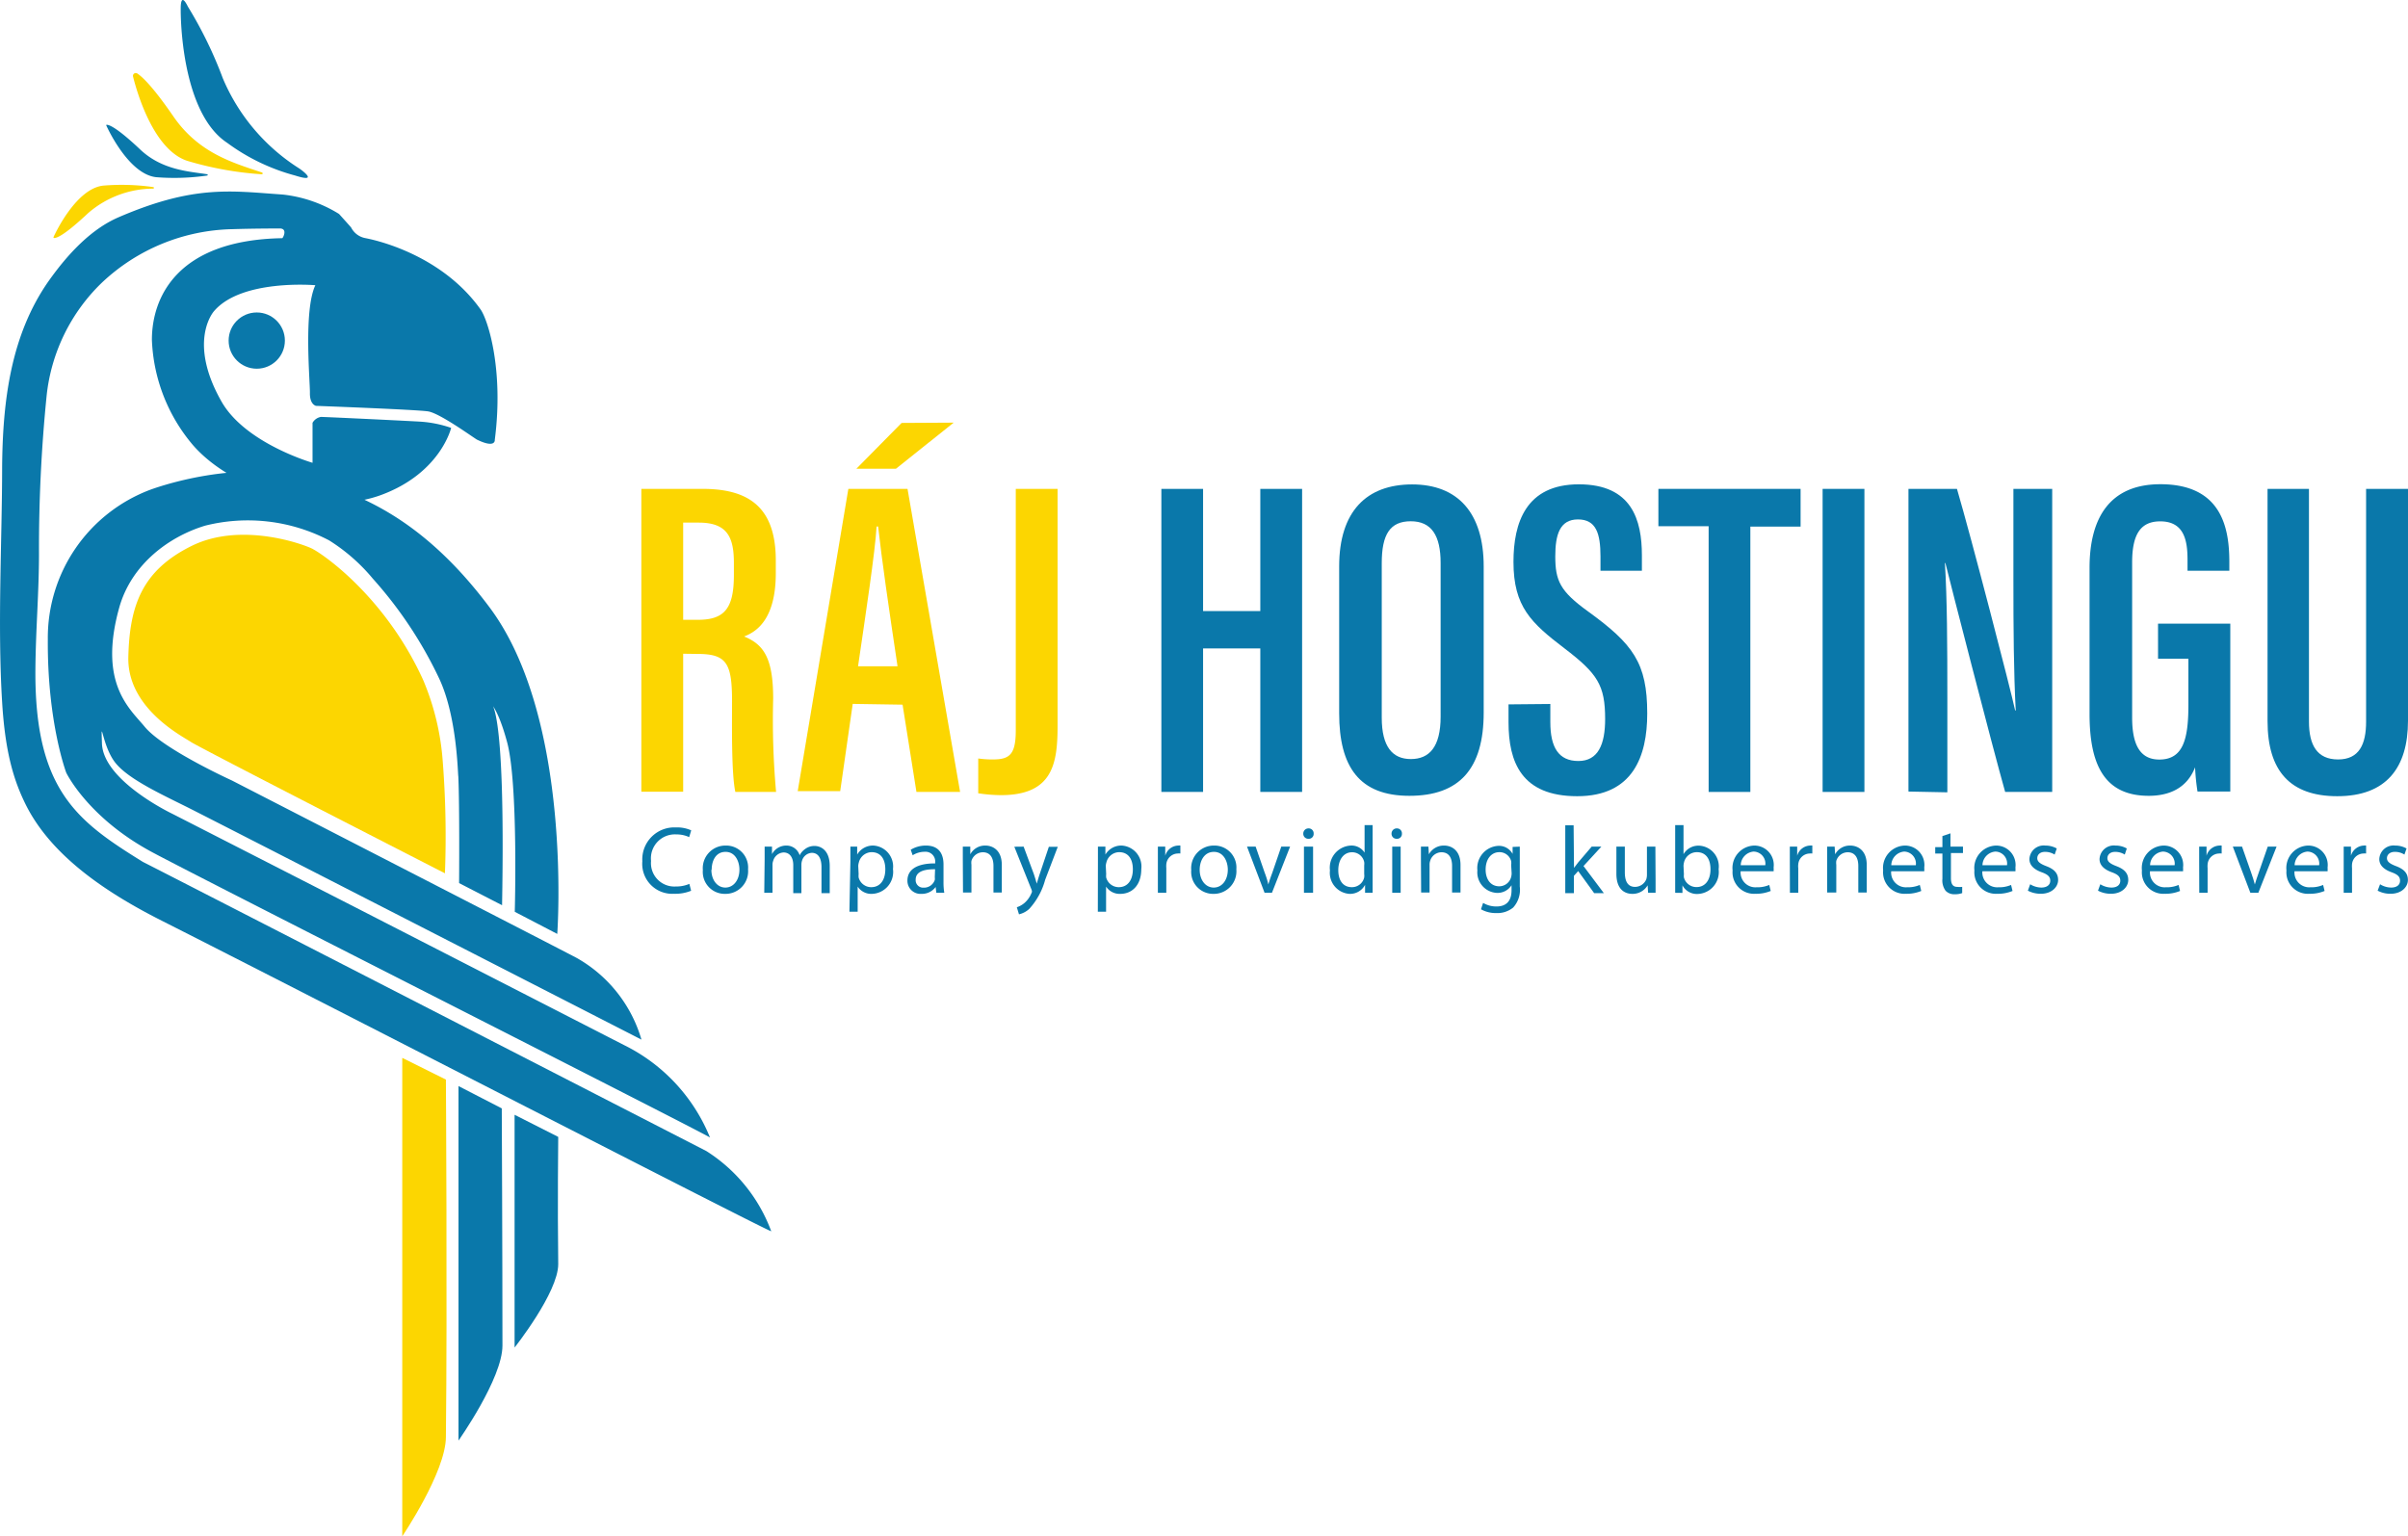 <svg id="Layer_1" data-name="Layer 1" xmlns="http://www.w3.org/2000/svg" viewBox="0 0 248.25 158.41"><defs><style>.cls-1{fill:#0a78aa;}.cls-2{fill:#fcd601;}</style></defs><path class="cls-1" d="M92.88,164.44a4.28,4.28,0,0,1-1.76.31,3.09,3.09,0,0,1-3.27-3.35,3.3,3.3,0,0,1,3.46-3.49,3.54,3.54,0,0,1,1.58.3l-.21.7a3.11,3.11,0,0,0-1.34-.28,2.47,2.47,0,0,0-2.59,2.74A2.41,2.41,0,0,0,91.3,164a3.42,3.42,0,0,0,1.4-.27Z" transform="translate(-21.63 -72.59)"/><path class="cls-1" d="M98.75,162.23a2.33,2.33,0,0,1-2.38,2.53,2.26,2.26,0,0,1-2.28-2.45,2.33,2.33,0,0,1,2.36-2.53A2.26,2.26,0,0,1,98.75,162.23Zm-3.78.05c0,1.05.6,1.83,1.44,1.83s1.45-.77,1.45-1.85c0-.8-.4-1.83-1.43-1.83S95,161.38,95,162.28Z" transform="translate(-21.63 -72.59)"/><path class="cls-1" d="M100.46,161.18c0-.49,0-.9,0-1.29h.76l0,.77h0a1.66,1.66,0,0,1,1.5-.88,1.42,1.42,0,0,1,1.35,1h0a1.72,1.72,0,0,1,.53-.62,1.59,1.59,0,0,1,1-.34c.63,0,1.57.42,1.57,2.07v2.8h-.85V162c0-.92-.34-1.47-1-1.47a1.11,1.11,0,0,0-1,.79,1.38,1.38,0,0,0-.07.43v2.94h-.84V161.8c0-.76-.34-1.31-1-1.31a1.18,1.18,0,0,0-1.07.87,1.12,1.12,0,0,0-.07.42v2.87h-.85Z" transform="translate(-21.63 -72.59)"/><path class="cls-1" d="M109.3,161.45c0-.61,0-1.11,0-1.56H110l0,.82h0a1.87,1.87,0,0,1,1.69-.93,2.16,2.16,0,0,1,2,2.42,2.26,2.26,0,0,1-2.17,2.56,1.67,1.67,0,0,1-1.47-.75h0v2.59h-.85Zm.85,1.27a2,2,0,0,0,0,.35,1.34,1.34,0,0,0,1.3,1c.92,0,1.45-.74,1.45-1.84s-.5-1.77-1.42-1.77a1.38,1.38,0,0,0-1.31,1.07,1.43,1.43,0,0,0-.06.36Z" transform="translate(-21.63 -72.59)"/><path class="cls-1" d="M118.16,164.65l-.07-.6h0a1.76,1.76,0,0,1-1.46.71,1.35,1.35,0,0,1-1.45-1.37c0-1.15,1-1.78,2.86-1.77v-.1a1,1,0,0,0-1.08-1.1,2.34,2.34,0,0,0-1.24.36l-.2-.57a3,3,0,0,1,1.57-.43c1.45,0,1.81,1,1.81,1.95v1.78a6.5,6.5,0,0,0,.08,1.14Zm-.13-2.43c-.94,0-2,.15-2,1.08a.77.77,0,0,0,.82.82,1.17,1.17,0,0,0,1.15-.79.92.92,0,0,0,0-.28Z" transform="translate(-21.63 -72.59)"/><path class="cls-1" d="M120.89,161.18c0-.49,0-.9,0-1.29h.77l0,.79h0a1.72,1.72,0,0,1,1.57-.9c.66,0,1.68.4,1.68,2v2.84h-.86v-2.74c0-.77-.29-1.41-1.1-1.41a1.24,1.24,0,0,0-1.17.89,1.5,1.5,0,0,0,0,.4v2.86h-.87Z" transform="translate(-21.63 -72.59)"/><path class="cls-1" d="M127.16,159.89l1.05,2.82c.1.31.22.68.3,1h0c.09-.29.19-.65.31-1l.94-2.8h.92l-1.3,3.4a7.25,7.25,0,0,1-1.64,3,2.35,2.35,0,0,1-1.06.56l-.22-.73a2.33,2.33,0,0,0,.76-.42,2.61,2.61,0,0,0,.73-1,.59.59,0,0,0,.07-.2.77.77,0,0,0-.06-.23l-1.76-4.39Z" transform="translate(-21.63 -72.59)"/><path class="cls-1" d="M134.82,161.45c0-.61,0-1.11,0-1.56h.77l0,.82h0a1.89,1.89,0,0,1,1.7-.93,2.16,2.16,0,0,1,2,2.42c0,1.72-1,2.56-2.16,2.56a1.67,1.67,0,0,1-1.47-.75h0v2.59h-.85Zm.85,1.27a2,2,0,0,0,0,.35,1.34,1.34,0,0,0,1.3,1c.92,0,1.45-.74,1.45-1.84s-.5-1.77-1.42-1.77a1.38,1.38,0,0,0-1.31,1.07,1.43,1.43,0,0,0-.06.36Z" transform="translate(-21.63 -72.59)"/><path class="cls-1" d="M141,161.38c0-.56,0-1,0-1.49h.76l0,.94h0a1.43,1.43,0,0,1,1.32-1.05.93.93,0,0,1,.24,0v.82a1.23,1.23,0,0,0-.29,0,1.21,1.21,0,0,0-1.16,1.11,2.46,2.46,0,0,0,0,.4v2.54H141Z" transform="translate(-21.63 -72.59)"/><path class="cls-1" d="M149.09,162.23a2.33,2.33,0,0,1-2.37,2.53,2.26,2.26,0,0,1-2.28-2.45,2.33,2.33,0,0,1,2.36-2.53A2.26,2.26,0,0,1,149.09,162.23Zm-3.78.05c0,1.05.6,1.83,1.45,1.83s1.45-.77,1.45-1.85c0-.8-.41-1.83-1.43-1.83S145.31,161.38,145.31,162.28Z" transform="translate(-21.63 -72.59)"/><path class="cls-1" d="M151.08,159.89l.93,2.68a9.4,9.4,0,0,1,.38,1.22h0c.11-.4.25-.79.41-1.22l.92-2.68h.91l-1.87,4.76H152l-1.81-4.76Z" transform="translate(-21.63 -72.59)"/><path class="cls-1" d="M157.06,158.55a.5.5,0,0,1-.55.53.51.51,0,0,1-.52-.53.53.53,0,0,1,.54-.54A.51.51,0,0,1,157.06,158.55Zm-1,6.1v-4.76H157v4.76Z" transform="translate(-21.63 -72.59)"/><path class="cls-1" d="M163.14,157.67v5.75c0,.43,0,.91,0,1.23h-.78l0-.82h0a1.75,1.75,0,0,1-1.62.93,2.17,2.17,0,0,1-2-2.42,2.28,2.28,0,0,1,2.14-2.56,1.59,1.59,0,0,1,1.43.73h0v-2.84Zm-.87,4.16a1.42,1.42,0,0,0,0-.36,1.27,1.27,0,0,0-1.25-1c-.89,0-1.42.79-1.42,1.84s.47,1.76,1.4,1.76a1.29,1.29,0,0,0,1.27-1,1.5,1.5,0,0,0,0-.37Z" transform="translate(-21.63 -72.59)"/><path class="cls-1" d="M166.16,158.55a.5.5,0,0,1-.55.53.51.51,0,0,1-.52-.53.53.53,0,0,1,.54-.54A.51.51,0,0,1,166.16,158.55Zm-1,6.1v-4.76h.87v4.76Z" transform="translate(-21.63 -72.59)"/><path class="cls-1" d="M168.12,161.18c0-.49,0-.9,0-1.29h.77l.05.79h0a1.75,1.75,0,0,1,1.58-.9c.66,0,1.68.4,1.68,2v2.84h-.87v-2.74c0-.77-.28-1.41-1.1-1.41a1.23,1.23,0,0,0-1.16.89,1.16,1.16,0,0,0-.06.4v2.86h-.87Z" transform="translate(-21.63 -72.59)"/><path class="cls-1" d="M178.31,159.89c0,.34,0,.73,0,1.31V164a2.73,2.73,0,0,1-.68,2.17,2.57,2.57,0,0,1-1.74.57,3.11,3.11,0,0,1-1.58-.39l.22-.66a2.62,2.62,0,0,0,1.39.37c.89,0,1.54-.46,1.54-1.66v-.53h0a1.71,1.71,0,0,1-1.52.79,2.12,2.12,0,0,1-2-2.32,2.29,2.29,0,0,1,2.14-2.53,1.6,1.6,0,0,1,1.49.83h0l0-.72Zm-.89,1.88a1.15,1.15,0,0,0,0-.39,1.24,1.24,0,0,0-1.21-.92c-.83,0-1.42.7-1.42,1.8,0,.94.47,1.72,1.41,1.72a1.27,1.27,0,0,0,1.2-.89,1.51,1.51,0,0,0,.07-.46Z" transform="translate(-21.63 -72.59)"/><path class="cls-1" d="M183.9,162.08h0c.12-.17.29-.38.42-.55l1.4-1.64h1l-1.84,2,2.1,2.8h-1l-1.65-2.28-.44.49v1.79H183v-7h.86Z" transform="translate(-21.63 -72.59)"/><path class="cls-1" d="M192.31,163.36c0,.49,0,.92,0,1.29h-.77l-.05-.77h0a1.79,1.79,0,0,1-1.57.88c-.75,0-1.65-.41-1.65-2.08v-2.79h.87v2.64c0,.9.28,1.51,1.06,1.51a1.26,1.26,0,0,0,1.15-.78,1.57,1.57,0,0,0,.07-.45v-2.92h.87Z" transform="translate(-21.63 -72.59)"/><path class="cls-1" d="M194.33,164.65c0-.32,0-.8,0-1.23v-5.75h.86v3h0a1.77,1.77,0,0,1,1.62-.88,2.14,2.14,0,0,1,2,2.43,2.26,2.26,0,0,1-2.14,2.55,1.68,1.68,0,0,1-1.59-.89h0l0,.78Zm.9-1.91a1.65,1.65,0,0,0,0,.32,1.33,1.33,0,0,0,1.3,1c.9,0,1.44-.73,1.44-1.83s-.49-1.77-1.41-1.77a1.36,1.36,0,0,0-1.32,1.06,1.73,1.73,0,0,0-.05.36Z" transform="translate(-21.63 -72.59)"/><path class="cls-1" d="M201.08,162.43a1.52,1.52,0,0,0,1.63,1.65,3.1,3.1,0,0,0,1.32-.24l.15.62a3.88,3.88,0,0,1-1.59.29,2.21,2.21,0,0,1-2.34-2.4,2.31,2.31,0,0,1,2.23-2.57,2,2,0,0,1,2,2.25,3.29,3.29,0,0,1,0,.4Zm2.54-.62a1.24,1.24,0,0,0-1.2-1.41,1.44,1.44,0,0,0-1.33,1.41Z" transform="translate(-21.63 -72.59)"/><path class="cls-1" d="M206.15,161.38c0-.56,0-1,0-1.49h.76l0,.94h0a1.43,1.43,0,0,1,1.32-1.05.93.93,0,0,1,.24,0v.82a1.29,1.29,0,0,0-.29,0,1.21,1.21,0,0,0-1.16,1.11,1.7,1.7,0,0,0,0,.4v2.54h-.86Z" transform="translate(-21.63 -72.59)"/><path class="cls-1" d="M210,161.18c0-.49,0-.9,0-1.29h.77l.05.79h0a1.72,1.72,0,0,1,1.57-.9c.66,0,1.69.4,1.69,2v2.84h-.87v-2.74c0-.77-.29-1.41-1.1-1.41a1.24,1.24,0,0,0-1.17.89,1.5,1.5,0,0,0,0,.4v2.86H210Z" transform="translate(-21.63 -72.59)"/><path class="cls-1" d="M216.6,162.43a1.52,1.52,0,0,0,1.63,1.65,3.1,3.1,0,0,0,1.32-.24l.15.62a3.86,3.86,0,0,1-1.58.29,2.21,2.21,0,0,1-2.35-2.4,2.31,2.31,0,0,1,2.24-2.57,2,2,0,0,1,2,2.25,3.29,3.29,0,0,1,0,.4Zm2.54-.62a1.24,1.24,0,0,0-1.2-1.41,1.44,1.44,0,0,0-1.33,1.41Z" transform="translate(-21.63 -72.59)"/><path class="cls-1" d="M222.71,158.52v1.37H224v.66h-1.24v2.57c0,.59.17.92.65.92a2.69,2.69,0,0,0,.51,0l0,.64a2.13,2.13,0,0,1-.77.12,1.23,1.23,0,0,1-.94-.36,1.8,1.8,0,0,1-.33-1.24v-2.6h-.74v-.66h.74v-1.14Z" transform="translate(-21.63 -72.59)"/><path class="cls-1" d="M226,162.43a1.53,1.53,0,0,0,1.64,1.65,3.13,3.13,0,0,0,1.32-.24l.15.62a3.88,3.88,0,0,1-1.59.29,2.21,2.21,0,0,1-2.34-2.4,2.31,2.31,0,0,1,2.23-2.57,2,2,0,0,1,2,2.25,3.29,3.29,0,0,1,0,.4Zm2.54-.62a1.23,1.23,0,0,0-1.2-1.41,1.44,1.44,0,0,0-1.33,1.41Z" transform="translate(-21.63 -72.59)"/><path class="cls-1" d="M230.93,163.77a2.26,2.26,0,0,0,1.14.34c.63,0,.93-.31.93-.71s-.25-.64-.89-.87c-.86-.31-1.26-.78-1.26-1.35a1.47,1.47,0,0,1,1.64-1.4,2.37,2.37,0,0,1,1.18.3l-.22.63a1.84,1.84,0,0,0-1-.28c-.51,0-.79.3-.79.65s.28.57.9.81c.83.31,1.25.73,1.25,1.44s-.65,1.42-1.78,1.42a2.82,2.82,0,0,1-1.34-.32Z" transform="translate(-21.63 -72.59)"/><path class="cls-1" d="M238.16,163.77a2.23,2.23,0,0,0,1.14.34c.63,0,.92-.31.92-.71s-.24-.64-.88-.87c-.86-.31-1.26-.78-1.26-1.35a1.47,1.47,0,0,1,1.64-1.4,2.3,2.3,0,0,1,1.17.3l-.21.63a1.84,1.84,0,0,0-1-.28c-.51,0-.79.3-.79.65s.28.57.9.81c.83.31,1.25.73,1.25,1.44s-.65,1.42-1.78,1.42a2.82,2.82,0,0,1-1.34-.32Z" transform="translate(-21.63 -72.59)"/><path class="cls-1" d="M243.28,162.43a1.52,1.52,0,0,0,1.63,1.65,3.1,3.1,0,0,0,1.32-.24l.15.62a3.88,3.88,0,0,1-1.59.29,2.21,2.21,0,0,1-2.34-2.4,2.31,2.31,0,0,1,2.24-2.57,2,2,0,0,1,2,2.25,3.74,3.74,0,0,1,0,.4Zm2.54-.62a1.24,1.24,0,0,0-1.2-1.41,1.44,1.44,0,0,0-1.33,1.41Z" transform="translate(-21.63 -72.59)"/><path class="cls-1" d="M248.35,161.38c0-.56,0-1,0-1.49h.76l0,.94h0a1.43,1.43,0,0,1,1.32-1.05.88.88,0,0,1,.24,0v.82a1.23,1.23,0,0,0-.29,0,1.21,1.21,0,0,0-1.16,1.11,2.46,2.46,0,0,0,0,.4v2.54h-.86Z" transform="translate(-21.63 -72.59)"/><path class="cls-1" d="M252.77,159.89l.94,2.68c.15.43.28.82.38,1.22h0c.11-.4.25-.79.4-1.22l.93-2.68h.91l-1.88,4.76h-.82l-1.81-4.76Z" transform="translate(-21.63 -72.59)"/><path class="cls-1" d="M258.18,162.43a1.52,1.52,0,0,0,1.63,1.65,3.1,3.1,0,0,0,1.32-.24l.15.62a3.86,3.86,0,0,1-1.58.29,2.21,2.21,0,0,1-2.35-2.4,2.31,2.31,0,0,1,2.24-2.57,2,2,0,0,1,2,2.25,3.29,3.29,0,0,1,0,.4Zm2.54-.62a1.24,1.24,0,0,0-1.2-1.41,1.44,1.44,0,0,0-1.33,1.41Z" transform="translate(-21.63 -72.59)"/><path class="cls-1" d="M263.25,161.38c0-.56,0-1,0-1.49H264l0,.94h0a1.44,1.44,0,0,1,1.32-1.05.83.83,0,0,1,.24,0v.82a1.17,1.17,0,0,0-.29,0,1.21,1.21,0,0,0-1.16,1.11,2.46,2.46,0,0,0,0,.4v2.54h-.86Z" transform="translate(-21.63 -72.59)"/><path class="cls-1" d="M267,163.77a2.2,2.2,0,0,0,1.14.34c.63,0,.92-.31.92-.71s-.24-.64-.88-.87c-.86-.31-1.26-.78-1.26-1.35a1.47,1.47,0,0,1,1.64-1.4,2.33,2.33,0,0,1,1.17.3l-.22.63a1.8,1.8,0,0,0-1-.28c-.51,0-.8.3-.8.65s.29.57.91.81c.83.31,1.25.73,1.25,1.44s-.65,1.42-1.78,1.42a2.76,2.76,0,0,1-1.34-.32Z" transform="translate(-21.63 -72.59)"/><g id="Bird"><path class="cls-1" d="M79.08,168.89s1.63-22.2-7-33.7c-7.13-9.53-13.72-11.5-17.25-12.82-8.05-3-17.79.75-17.79.75a16.31,16.31,0,0,0-10.48,15.4c-.06,8.58,1.9,13.75,1.9,13.75s2.23,4.65,8.89,8.21c5,2.69,57.59,29.31,57.48,29.41A18.28,18.28,0,0,0,86,180.37L58.17,166.1l-18.76-9.59s-7.15-3.39-7.27-7.27c-.1-3,0,.26,1.38,2s4.95,3.34,7.69,4.72,46.55,23.83,46.55,23.83a14.24,14.24,0,0,0-6.67-8.42c-3.63-1.9-35.55-18.3-35.55-18.3s-7.1-3.23-9-5.55c-1.55-1.88-4.79-4.46-2.62-12.27,1.26-4.51,5.18-7.35,8.87-8.46a18.06,18.06,0,0,1,12.77,1.52,18.89,18.89,0,0,1,4.5,3.94,42.77,42.77,0,0,1,6.82,10.25c1.88,3.94,1.94,9.92,2,10.15.14,3.12.08,11,.08,11l4.43,2.28c.39-21.67-1.25-20.89-1.25-20.89s.8.49,1.77,4.08c1.16,4.29.79,17.49.79,17.49Z" transform="translate(-21.63 -72.59)"/><path class="cls-2" d="M67.5,162.64s-25.4-13-26.2-13.55-6.57-3.44-6.44-8.75,1.41-8.93,6.53-11.46,11.6-.15,12.47.31c1.69.92,7.74,5.44,11.41,13.55a26.38,26.38,0,0,1,2,8.3A99.79,99.79,0,0,1,67.5,162.64Z" transform="translate(-21.63 -72.59)"/><path class="cls-1" d="M101.14,199.55c.07.23-48.44-24.75-62.79-32-5.45-2.75-11.36-6.55-14.07-12-1.18-2.39-2.11-5.23-2.43-10.56-.49-8,0-16.82,0-24.27.06-6.8.89-13.56,4.78-19.13,2-2.83,4.4-5.38,7.23-6.6,7.84-3.38,11.64-2.7,16.92-2.34a13.82,13.82,0,0,1,5.8,2s1.22,1.35,1.25,1.4a2.07,2.07,0,0,0,1.45,1.09c2.38.46,8.29,2.29,11.89,7.35.76,1.06,2.41,6.19,1.47,13.45,0,0,.12.92-1.8,0-.1,0-3.82-2.74-5.08-2.93s-11.55-.57-11.55-.57-.65-.12-.63-1.32-.67-8.52.56-11.12c0,0-7.62-.67-10.46,2.69-.1.12-2.7,3.2.8,9.33,2.46,4.3,9.37,6.29,9.37,6.29l0-4.12a1.24,1.24,0,0,1,.86-.61c.39,0,6.94.31,10.12.48a12,12,0,0,1,3.31.65h0s-1.08,4.64-7.19,6.91-15.29-.34-19.45-5.16a17.8,17.8,0,0,1-4.21-10.83c0-4.24,2.46-10.29,13.44-10.48.06,0,.57-.94-.19-1-.4,0-2.76,0-4.92.07a20.17,20.17,0,0,0-13.51,5.54,18.94,18.94,0,0,0-5.67,11.61,156.84,156.84,0,0,0-.79,16.28c0,4.07-.34,7.91-.37,12-.09,12.48,4.38,15.66,11.09,19.82,1.32.65,58.08,29.81,58.08,29.81A16.58,16.58,0,0,1,101.14,199.55Z" transform="translate(-21.63 -72.59)"/><path class="cls-2" d="M67.6,183.91s.15,23.22,0,36.84c0,3.61-4.5,10.25-4.5,10.25l0-49.33Z" transform="translate(-21.63 -72.59)"/><path class="cls-1" d="M73.36,186.88s.07,15.12.07,24.46c0,3.39-4.53,9.79-4.53,9.79V184.58Z" transform="translate(-21.63 -72.59)"/><path class="cls-1" d="M79.18,189.82s-.08,7,0,13.12c0,2.93-4.5,8.6-4.5,8.6l0-24Z" transform="translate(-21.63 -72.59)"/><circle class="cls-1" cx="26.47" cy="35.12" r="2.9"/><path class="cls-1" d="M52.06,90.69c2.42.77.82-.47.39-.75a20.35,20.35,0,0,1-7.85-9.28A42.66,42.66,0,0,0,41,73.27c-.74-1.5-.74-.1-.74.29,0,2.56.52,10.94,4.78,13.75A20.86,20.86,0,0,0,52.06,90.69Z" transform="translate(-21.63 -72.59)"/><path class="cls-2" d="M48.62,90.56c.11,0,.13-.15,0-.19-3-1-6.48-2-9.07-5.71-2.06-3-3.17-4.09-3.75-4.48a.29.29,0,0,0-.45.32c.44,1.76,2.14,7.53,5.57,8.67A34.52,34.52,0,0,0,48.62,90.56Z" transform="translate(-21.63 -72.59)"/><path class="cls-1" d="M43,90.69a.07.07,0,0,0,0-.13c-1.8-.29-4.63-.4-6.9-2.54-2.54-2.4-3.3-2.59-3.5-2.56a.07.07,0,0,0,0,.09c.24.53,2.37,5,5.12,5.31A23.77,23.77,0,0,0,43,90.69Z" transform="translate(-21.63 -72.59)"/><path class="cls-2" d="M37.42,91.88a.08.08,0,0,1,0,.16,10.31,10.31,0,0,0-6.72,2.54c-2.47,2.32-3.25,2.57-3.49,2.55a.07.07,0,0,1-.06-.1c.28-.61,2.4-5,5.12-5.3A23.09,23.09,0,0,1,37.42,91.88Z" transform="translate(-21.63 -72.59)"/></g><path class="cls-2" d="M92.06,140v14.23H87.75V123h6.33c4.86,0,7.53,2,7.53,7.39v1.29c0,4.57-1.82,6-3.27,6.54,2,.81,3,2.2,3,6.41a82.76,82.76,0,0,0,.3,9.62H97.44c-.42-1.91-.34-7.1-.34-9.33,0-3.91-.54-4.9-3.54-4.9Zm0-3.5H93.6c2.8,0,3.69-1.27,3.69-4.65v-1.2c0-2.6-.63-4.17-3.61-4.17H92.06Z" transform="translate(-21.63 -72.59)"/><path class="cls-2" d="M109.54,145.17l-1.29,9h-4.38L109.09,123h6.1l5.42,31.25h-4.5l-1.43-9Zm10.41-29L114,120.92h-4.08l4.66-4.72Zm-5.79,25.12c-.9-6-1.64-11.12-2-14.41H112c-.13,2.5-1.17,9.34-1.91,14.41Z" transform="translate(-21.63 -72.59)"/><path class="cls-2" d="M130.66,147.41c0,3.9-.48,7.17-5.84,7.17a16.53,16.53,0,0,1-2.34-.19V150.8a10.56,10.56,0,0,0,1.5.1c1.73,0,2.37-.5,2.37-3V123h4.31Z" transform="translate(-21.63 -72.59)"/><path class="cls-1" d="M141.36,123h4.3v12.6h5.9V123h4.31v31.25h-4.31v-14.8h-5.9v14.8h-4.3Z" transform="translate(-21.63 -72.59)"/><path class="cls-1" d="M174.59,131v15.07c0,5.78-2.49,8.58-7.66,8.58s-7.24-3-7.24-8.51V131c0-5.7,2.84-8.46,7.52-8.46S174.59,125.44,174.59,131Zm-10.51-.34v15.93c0,3,1.11,4.27,3,4.27s3.07-1.23,3.07-4.38V130.64c0-2.83-.94-4.3-3.08-4.3S164.08,127.7,164.08,130.66Z" transform="translate(-21.63 -72.59)"/><path class="cls-1" d="M181.46,145.18v1.88c0,2.59.85,4,2.89,4s2.76-1.71,2.76-4.33c0-3.48-.78-4.68-4.2-7.29s-5.25-4.29-5.25-8.91c0-4,1.26-8,6.74-8s6.5,3.7,6.5,7.33v1.58h-4.27v-1.47c0-2.35-.44-3.82-2.32-3.82s-2.34,1.58-2.34,3.81c0,2.51.5,3.6,3.37,5.67,4.66,3.38,6.11,5.32,6.11,10.53,0,4.41-1.47,8.53-7.22,8.53s-7.08-3.52-7.08-7.64v-1.83Z" transform="translate(-21.63 -72.59)"/><path class="cls-1" d="M197.78,126.85H192.6V123h14.66v3.89h-5.18v27.36h-4.3Z" transform="translate(-21.63 -72.59)"/><path class="cls-1" d="M213.84,123v31.25h-4.31V123Z" transform="translate(-21.63 -72.59)"/><path class="cls-1" d="M218.38,154.21V123h5c1.47,5,5.57,20.82,6,22.85h.06c-.21-4-.24-8.39-.24-13.51V123h4v31.25h-4.85c-1.31-4.63-5.72-21.79-6.16-23.6h-.05c.23,3.78.25,8.33.25,14v9.64Z" transform="translate(-21.63 -72.59)"/><path class="cls-1" d="M251.56,154.21h-3.38a22,22,0,0,1-.25-2.5c-.85,2.18-2.7,2.94-4.78,2.94-4.61,0-6.1-3.27-6.1-8.44V131.13c0-5.11,2.07-8.61,7.3-8.61,6.26,0,7.11,4.42,7.11,8v.92h-4.31v-1.09c0-1.87-.26-4-2.81-4-2,0-2.9,1.29-2.9,4.23v16c0,2.74.78,4.33,2.8,4.33,2.48,0,3-2.13,3-5.67v-4.73h-3.13V136.9h7.45Z" transform="translate(-21.63 -72.59)"/><path class="cls-1" d="M259.67,123v24c0,2.41.83,3.9,3,3.9s2.89-1.55,2.89-3.89V123h4.32v23.9c0,4.88-2.26,7.79-7.29,7.79-4.83,0-7.19-2.58-7.19-7.75V123Z" transform="translate(-21.63 -72.59)"/></svg>